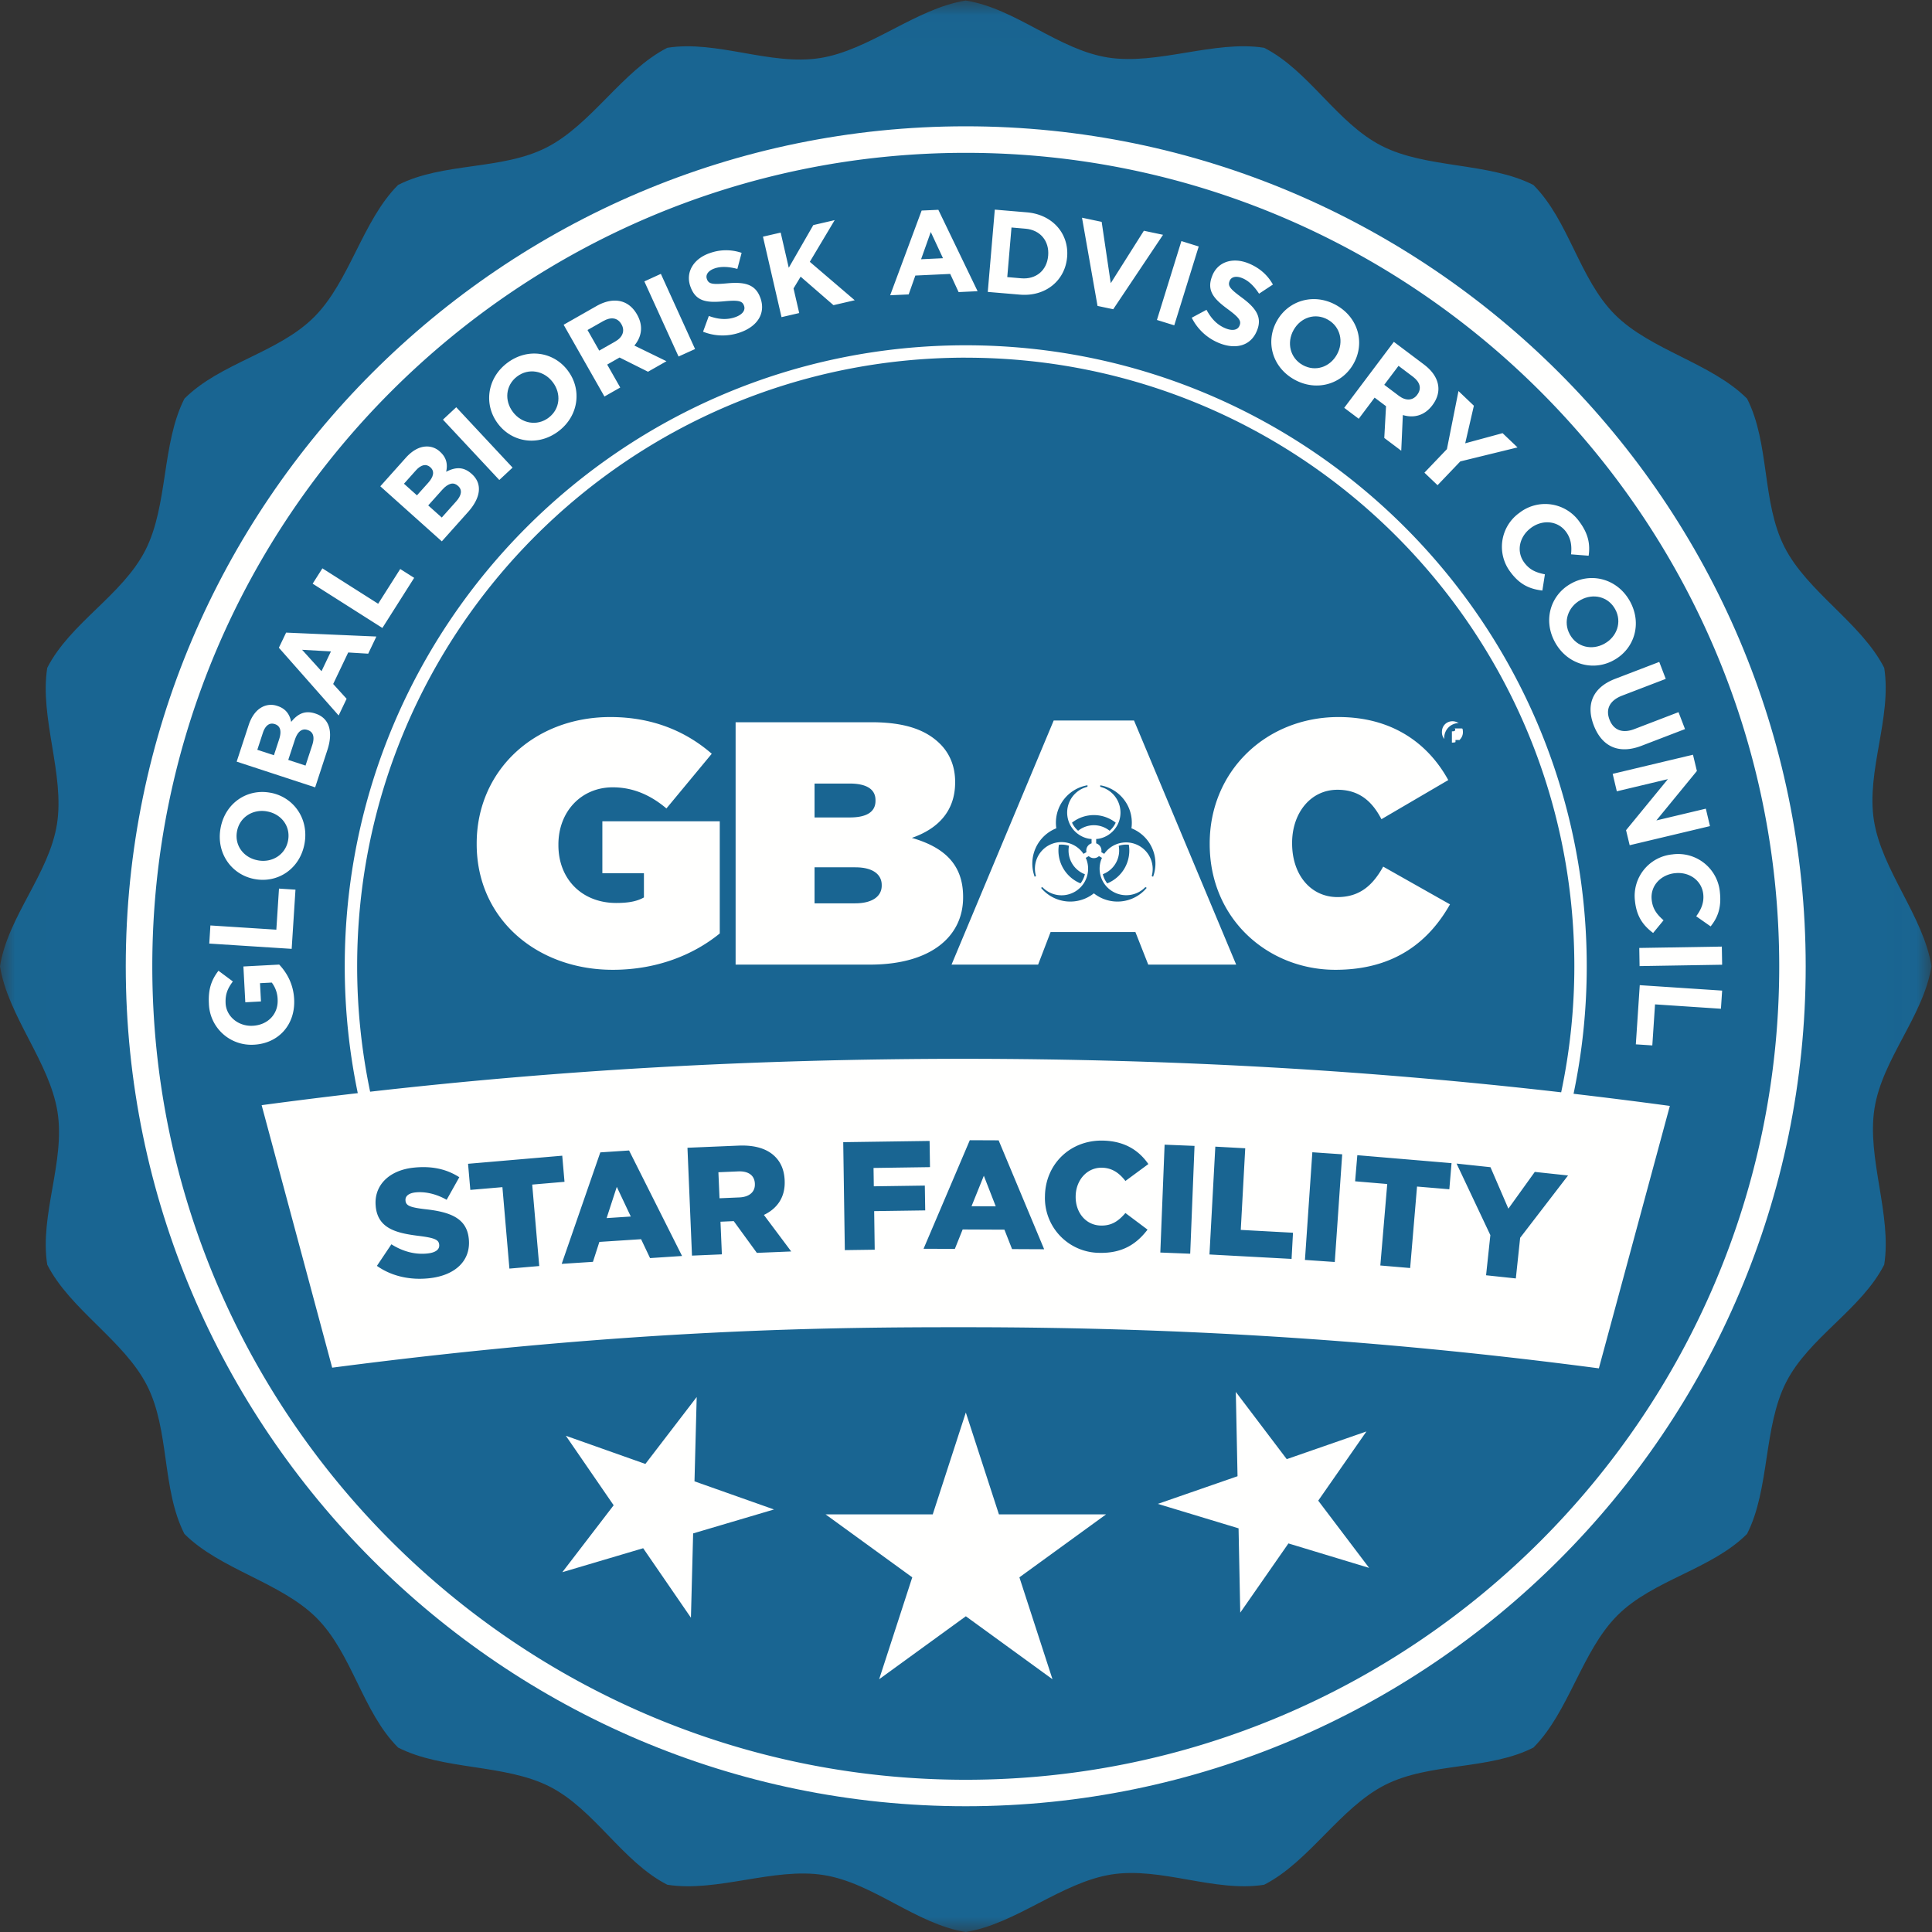 <svg width="64" height="64" viewBox="0 0 64 64" xmlns="http://www.w3.org/2000/svg" xmlns:xlink="http://www.w3.org/1999/xlink"><rect x="0" y="0" width="64" height="64" fill="#333333" stroke="none"/><defs><path id="a" d="M.008.018h63.974V64H.008z"/></defs><g fill="none" fill-rule="evenodd"><mask id="b" fill="#fff"><use xlink:href="#a"/></mask><path d="M60.317 31.32c0 15.779-12.792 28.57-28.572 28.57S3.174 47.1 3.174 31.32c0-15.78 12.792-28.572 28.571-28.572 15.78 0 28.572 12.792 28.572 28.571" fill="#FFFFFE" mask="url(#b)"/><path d="M31.991 59.834c-15.325 0-27.825-12.5-27.825-27.825s12.5-27.825 27.825-27.825 27.825 12.5 27.825 27.825-12.5 27.825-27.825 27.825zm30.104-23.116c.261-1.648 1.626-3.062 1.887-4.71-.26-1.647-1.644-3.176-1.905-4.824-.261-1.647.6-3.413.34-5.061-.758-1.486-2.546-2.513-3.303-4-.758-1.486-.484-3.432-1.241-4.918-1.18-1.18-3.198-1.604-4.377-2.783-1.18-1.18-1.522-3.115-2.701-4.295-1.486-.757-3.537-.536-5.023-1.294-1.486-.757-2.409-2.492-3.895-3.25-1.648-.26-3.53.582-5.177.322-1.647-.261-3.06-1.626-4.709-1.887-1.648.26-3.177 1.644-4.824 1.905-1.648.26-3.414-.6-5.062-.34-1.486.758-2.513 2.546-4 3.303-1.485.758-3.431.484-4.918 1.241-1.18 1.18-1.603 3.198-2.783 4.377-1.18 1.18-3.115 1.522-4.294 2.701-.758 1.486-.537 3.537-1.295 5.023-.757 1.486-2.492 2.409-3.25 3.895-.26 1.648.583 3.53.322 5.177C1.626 28.948.261 30.36 0 32.009c.261 1.647 1.644 3.176 1.905 4.824.261 1.648-.6 3.414-.34 5.061.758 1.487 2.546 2.514 3.304 4 .757 1.486.483 3.432 1.24 4.919 1.18 1.18 3.198 1.603 4.378 2.783 1.18 1.18 1.52 3.114 2.7 4.294 1.487.758 3.537.537 5.023 1.294 1.486.758 2.41 2.493 3.895 3.25 1.648.261 3.53-.582 5.177-.321 1.648.26 3.061 1.626 4.709 1.887 1.648-.261 3.177-1.645 4.825-1.905 1.647-.261 3.413.6 5.06.34 1.487-.758 2.514-2.546 4-3.304 1.487-.757 3.433-.483 4.92-1.24 1.178-1.18 1.603-3.198 2.782-4.378 1.18-1.18 3.115-1.52 4.295-2.7.757-1.487.537-3.537 1.294-5.024.757-1.486 2.492-2.408 3.25-3.895.26-1.647-.583-3.529-.322-5.176z" fill="#196592" mask="url(#b)"/><path d="M16.995 13.654c.284.373.795.475 1.18.182.386-.294.42-.802.137-1.175l-.005-.006c-.284-.373-.794-.476-1.18-.182-.385.294-.42.802-.136 1.175l.004.006m-6.345 8.581l.313-.656-.956-.054.643.71m9.94-11.485l-.004-.008c-.128-.224-.35-.25-.604-.105l-.52.295.388.683.53-.302c.255-.144.324-.363.21-.564m10.243-3.064l-.321.903.726-.034-.405-.869M14.257 15.48l-.006-.005c-.134-.12-.304-.083-.473.106l-.396.443.43.385.37-.413c.178-.198.226-.38.075-.516m37.746 5.537c.234.425.731.534 1.142.308l.007-.004c.41-.226.587-.716.353-1.14-.234-.424-.731-.534-1.142-.308l-.007.004c-.41.226-.587.716-.353 1.14m-5.059-7.935l.004-.006c.155-.206.092-.42-.143-.597l-.477-.36-.473.628.487.367c.235.176.463.152.602-.032m-3.793-.991c.423.237.903.068 1.133-.341l.004-.007c.23-.41.12-.918-.302-1.155s-.903-.068-1.132.341l-.004.007c-.23.409-.121.918.301 1.155m-8.43-3.616l.001-.008c.041-.483-.261-.85-.752-.891l-.463-.04-.14 1.643.463.04c.49.042.85-.261.891-.744m-19.548 7.621l-.006-.005c-.136-.123-.312-.096-.518.134l-.464.518.449.401.476-.533c.178-.198.215-.38.063-.515" fill="#196592"/><path d="M57.008 33.416l-2.183-.145-.09 1.36-.546-.036.13-1.96 2.729.18-.04.6zm-4.044 11.912c-6.594-.868-13.279-1.362-20.979-1.362h-.018c-4.191-.001-10.939.03-20.963 1.34L8.667 36.61c1.059-.142 2.12-.275 3.185-.398a20.628 20.628 0 01-.432-4.202c0-11.361 9.21-20.572 20.571-20.572s20.572 9.21 20.572 20.572c0 1.448-.152 2.86-.437 4.223 1.066.125 2.129.258 3.19.402l-2.352 8.694zm-10.283 5.8l-1.596 2.293-.056-2.793-2.674-.81 2.64-.916-.057-2.793 1.687 2.227 2.64-.917-1.597 2.292 1.686 2.227-2.673-.81zm-7.816 4.499l-2.87-2.086-2.872 2.086 1.097-3.376-2.871-2.085h3.549l1.096-3.375 1.097 3.375h3.549l-2.871 2.085 1.096 3.376zm-11.904-4.83l-.073 2.792-1.582-2.302-2.678.794 1.7-2.217-1.583-2.302 2.634.933 1.7-2.217-.073 2.793 2.634.932-2.679.793zM8.408 34.607A1.404 1.404 0 016.92 33.25c-.027-.491.09-.795.317-1.093l.477.355c-.165.22-.256.412-.24.728.024.438.429.764.893.74h.008c.5-.027.848-.39.822-.874a.96.96 0 00-.194-.557l-.39.02.032.605-.519.028-.063-1.186 1.186-.063c.253.268.469.644.495 1.143.046.851-.52 1.468-1.328 1.511h-.008zm-1.438-3.95l2.184.14.088-1.361.546.035-.126 1.961-2.73-.175.038-.6zm.337-3.227c.153-.83.881-1.312 1.646-1.17h.007c.765.142 1.28.86 1.127 1.69-.153.83-.88 1.312-1.646 1.171l-.007-.001c-.765-.141-1.28-.86-1.127-1.69zm.929-3.407c.097-.297.255-.504.453-.604a.627.627 0 01.5-.033l.007.002c.294.096.406.306.45.526.213-.263.448-.392.797-.278l.008.003c.475.156.586.62.394 1.206l-.405 1.237-2.6-.852.396-1.207zm1.242-3.067l2.99.13-.271.568-.662-.04-.498 1.044.445.49-.264.553-1.98-2.244.24-.501zm1.2-2.13L12.527 20l.731-1.151.462.293-1.053 1.66-2.31-1.467.323-.508zm2.767-3.664c.208-.232.436-.359.657-.37a.627.627 0 01.472.17l.005.005c.23.206.25.443.2.661.302-.155.569-.178.842.067l.006.005c.373.334.288.803-.124 1.263l-.867.97-2.038-1.824.847-.947zm1.668-1.672l1.867 2-.44.41-1.867-1.999.44-.41zm1.684-1.463c.672-.512 1.534-.378 2.006.24l.004.007c.472.618.37 1.496-.302 2.008-.671.511-1.534.378-2.005-.24l-.005-.007c-.471-.618-.37-1.497.302-2.008zm2.96-1.887c.302-.172.585-.22.83-.153.208.057.385.203.513.427l.004.007c.218.383.148.742-.09 1.026l1.064.519-.612.348-.942-.471-.41.234.432.76-.523.298-1.352-2.377 1.086-.618zm2.135-1.068l1.133 2.49-.547.248-1.133-2.488.547-.25zm1.602-.68a1.584 1.584 0 011.073-.016l-.141.532c-.285-.076-.544-.091-.76-.014-.218.078-.296.218-.251.343l.002.008c.06.169.191.184.677.14.571-.052.932.03 1.093.48l.003.006c.183.512-.104.938-.66 1.137a1.74 1.74 0 01-1.24-.02l.191-.521c.3.108.587.142.881.037.232-.083.339-.225.285-.376l-.003-.007c-.051-.144-.166-.186-.636-.142-.566.053-.952.03-1.135-.481l-.003-.008c-.167-.467.098-.91.624-1.099zm2.367-.687l.268 1.165.813-1.414.708-.164-.824 1.381 1.488 1.273-.704.163-1.088-.944-.235.39.188.815-.586.136-.615-2.666.587-.135zm4.67-.73l.553-.025 1.3 2.696-.629.03-.278-.602-1.155.054-.221.625-.613.028 1.042-2.805zm2.423-.031l1.063.09c.856.073 1.398.712 1.333 1.48l-.001.007c-.066.767-.708 1.312-1.565 1.239l-1.063-.09.233-2.726zm3.54.405l.301 2.032 1.097-1.737.635.134-1.65 2.466-.52-.11-.514-2.922.65.137zm3.215.816l-.81 2.612-.574-.178.81-2.613.574.179zm.975 2.085c-.458-.337-.73-.611-.526-1.115l.002-.007c.186-.46.679-.614 1.197-.405.37.15.637.393.81.703l-.459.303c-.161-.247-.344-.43-.558-.516-.214-.087-.365-.035-.415.089l-.003.007c-.067.166.02.265.412.554.46.342.675.644.496 1.086l-.003.007c-.203.503-.701.63-1.248.41a1.74 1.74 0 01-.911-.841l.489-.262c.152.281.342.497.632.614.228.093.402.058.462-.09l.003-.008c.057-.141 0-.249-.38-.529zm1.617.378c.38-.678 1.227-.933 1.963-.52.736.413.957 1.258.576 1.936l-.004.007c-.38.678-1.227.933-1.963.52-.736-.413-.956-1.258-.576-1.936l.004-.007zm4.871 1.448c.278.209.435.449.47.7.03.214-.033.435-.188.641l-.004.006c-.266.353-.623.432-.979.326l-.053 1.182-.562-.423.058-1.052-.378-.284-.526.7-.481-.362 1.644-2.186 1 .752zm1.142.878l.51.486-.287 1.245 1.238-.336.495.472-1.896.464-.753.788-.435-.415.745-.78.383-1.924zm2.028 4.027a1.39 1.39 0 011.984.31c.306.415.35.765.3 1.118l-.583-.046c.03-.284-.004-.526-.166-.746-.273-.371-.778-.412-1.156-.134l-.006.005c-.377.278-.5.77-.222 1.148.186.251.4.331.684.389l-.084.537c-.409-.048-.745-.188-1.058-.613a1.38 1.38 0 01.301-1.963l.006-.005zm3.653 2.939c.407.74.148 1.573-.533 1.948l-.007.004c-.68.375-1.534.145-1.942-.594-.407-.739-.148-1.573.533-1.948l.007-.004c.68-.375 1.534-.145 1.942.594zm1.185 2.569l-1.444.554c-.416.16-.552.45-.42.793.131.343.419.471.824.316l1.463-.561.215.561-1.44.553c-.774.297-1.32.008-1.583-.678-.263-.685-.041-1.252.71-1.54l1.46-.56.215.562zm1.031 3.052l-1.342 1.637 1.639-.39.137.578-2.66.633-.12-.498 1.386-1.691-1.692.403-.137-.578 2.66-.634.13.54zm.456 5.147l-.478-.335c.168-.23.262-.455.234-.727-.047-.459-.463-.75-.929-.701h-.008c-.466.05-.821.412-.772.879.032.31.176.488.393.682l-.345.42c-.329-.248-.548-.54-.602-1.064a1.38 1.38 0 011.254-1.54l.007-.002a1.39 1.39 0 011.554 1.272c.054.513-.085.838-.308 1.116zm.38 1.27l-2.734.045-.01-.601 2.735-.045.01.602zM31.992 5.063C17.15 5.063 5.045 17.168 5.045 32.01c0 14.842 12.105 26.947 26.947 26.947 14.842 0 26.947-12.105 26.947-26.947 0-14.842-12.105-26.947-26.947-26.947z" fill="#196592"/><path d="M8.54 28.5l.008.001c.46.085.907-.182.995-.659.088-.476-.228-.876-.689-.961l-.008-.002c-.46-.085-.907.183-.995.66-.088.476.228.876.689.96m1.654-4.315l-.008-.003c-.174-.057-.324.038-.42.331l-.217.661.572.188.223-.68c.082-.252.043-.434-.15-.497m-1.087-.196l-.008-.002c-.17-.056-.31.046-.39.287l-.185.565.55.18.173-.528c.082-.252.053-.439-.14-.502m3.379 17.945l.479-.714c.385.241.787.348 1.198.304.27-.029.402-.135.386-.288l-.001-.01c-.016-.152-.141-.216-.641-.28-.776-.093-1.382-.244-1.46-.97v-.011c-.07-.66.402-1.193 1.255-1.284.605-.064 1.094.048 1.513.317l-.419.748c-.35-.199-.717-.278-1.033-.245-.238.026-.345.135-.33.267v.01c.018.162.147.22.657.28.831.09 1.367.301 1.438.967l.001.01c.077.726-.45 1.219-1.314 1.31-.63.068-1.246-.067-1.73-.411m4.158-2.607l-1.063.091-.075-.865 3.12-.268.075.865-1.07.092.233 2.698-.988.085-.232-2.698m4.253.973l-.464-.983-.337 1.035.8-.052zm-1.01-2.125l.953-.063 1.755 3.495-1.06.07-.297-.626-1.382.09-.213.66-1.035.067 1.279-3.693zm4.607 1.492c.332-.014.524-.185.513-.446v-.01c-.012-.286-.228-.42-.554-.406l-.654.028.037.862.658-.028zm-1.72-1.645l1.689-.071c.546-.023.93.104 1.18.333.218.2.336.467.351.819v.01c.024.551-.252.926-.688 1.134l.905 1.21-1.138.047-.766-1.052-.439.02.046 1.081-.99.042-.15-3.573zm5.16-.185l2.861-.041.013.868-1.87.027.009.608 1.69-.024.013.822-1.691.024.018 1.278-.99.014-.053-3.576m5.052 2.125l-.394-1.013-.408 1.01.802.003zm-.86-2.19l.956.004 1.508 3.608-1.063-.005-.253-.644-1.384-.006-.258.643-1.037-.004 1.532-3.596zm2.491 1.837v-.01c.026-1.042.842-1.84 1.925-1.814.73.017 1.193.335 1.5.777l-.76.56c-.199-.256-.43-.43-.772-.439-.5-.012-.863.409-.876.93v.01c-.013.537.33.964.83.976.373.01.597-.16.818-.415l.733.55c-.349.456-.811.788-1.598.769a1.816 1.816 0 01-1.8-1.894m3.964-1.689l.99.04-.143 3.572-.99-.039.142-3.573m1.681.065l.99.054-.148 2.704 1.73.094-.047.867-2.72-.147.194-3.572m3.214.186l.989.068-.246 3.567-.988-.068.245-3.567m2.481 1.052l-1.064-.09.073-.865 3.121.264-.073.865-1.07-.09-.228 2.699-.988-.084.229-2.699m3.416 1.693l-1.119-2.37 1.123.12.593 1.373.875-1.217 1.102.118-1.587 2.065-.143 1.346-.986-.105.142-1.33M35.078 27.983a1.174 1.174 0 00.716 1.28.802.802 0 00.144-.303.839.839 0 01-.526-.942.798.798 0 00-.334-.035m1.455.977c.026.11.075.213.145.303a1.174 1.174 0 00.716-1.28.796.796 0 00-.335.036.84.84 0 01-.526.94" fill="#196592"/><path d="M36.868 29.537a.876.876 0 01-.393-1.049c.008-.024.02-.047.03-.07l-.1-.058a.25.25 0 01-.17.067.25.25 0 01-.169-.067l-.1.058c.01.023.022.046.03.07a.88.88 0 01-1.467.898l-.043.025a1.258 1.258 0 001.75.182 1.258 1.258 0 001.75-.182l-.044-.025a.88.88 0 01-1.074.151m-7.866-3.008v-.023c0-.356-.287-.55-.86-.55h-1.159v1.123h1.17c.573 0 .849-.195.849-.55m8.491.725c0-.623-.452-1.14-1.046-1.24v.05a.88.88 0 01-.044 1.719.904.904 0 01-.091.01v.144a.251.251 0 01.17.291l.097.057a.881.881 0 011.574.734l.044.025a1.258 1.258 0 00-.717-1.606c.009-.06.013-.122.013-.184" fill="#196592"/><path d="M35.714 27.52a.834.834 0 011.044 0 .796.796 0 00.201-.268 1.168 1.168 0 00-1.447 0 .8.8 0 00.202.268m-7.377 1.21h-1.354v1.194h1.342c.585 0 .883-.241.883-.585v-.023c0-.344-.287-.585-.871-.585" fill="#196592"/><path d="M34.723 28.013a.88.88 0 011.169.272l.098-.057a.25.25 0 01.17-.291v-.143c-.031-.003-.062-.006-.092-.011a.88.88 0 01-.044-1.72v-.05a1.258 1.258 0 00-1.032 1.425 1.258 1.258 0 00-.717 1.606l.043-.025a.88.88 0 01.405-1.006" fill="#196592"/><path d="M48.114 24.6a.34.34 0 01-.348-.354c0-.213.161-.354.348-.354.186 0 .347.14.347.354a.343.343 0 01-.347.353zm-3.877 7.526c-2.225 0-4.164-1.675-4.164-4.164v-.023c0-2.397 1.87-4.186 4.267-4.186 1.766 0 2.96.86 3.636 2.088l-2.214 1.296c-.298-.574-.722-.975-1.456-.975-.907 0-1.503.791-1.503 1.755v.022c0 1.044.62 1.778 1.503 1.778.757 0 1.181-.413 1.514-1.009l2.213 1.25c-.676 1.193-1.8 2.168-3.796 2.168zm-6.2-.172l-.425-1.078h-2.81l-.413 1.078h-2.868l3.384-8.086h2.661l3.384 8.086h-2.914zm-9.219 0h-4.45v-8.029h4.496c1.113 0 1.812.252 2.283.723.286.286.493.7.493 1.25v.023c0 .952-.574 1.537-1.434 1.835 1.032.298 1.698.849 1.698 1.95v.023c0 1.285-1.056 2.225-3.086 2.225zm-4.975-1.032c-.872.71-2.088 1.204-3.545 1.204-2.5 0-4.507-1.675-4.507-4.164v-.023c0-2.397 1.892-4.186 4.427-4.186 1.376 0 2.489.459 3.36 1.216l-1.502 1.812c-.527-.447-1.112-.7-1.778-.7-1.043 0-1.8.803-1.8 1.893v.023c0 1.135.791 1.915 1.915 1.915.459 0 .711-.069.918-.183v-.803h-1.377v-1.72h3.889v3.716zm8.148-19.074c-11.134 0-20.16 9.026-20.16 20.16 0 1.426.15 2.815.43 4.156 6.221-.708 12.6-1.088 19.729-1.09 7.125.006 13.505.396 19.726 1.11.284-1.347.436-2.743.436-4.175 0-11.135-9.026-20.16-20.16-20.16z" fill="#196592"/><path d="M48.207 24.164c0-.047-.046-.053-.085-.053h-.078v.115h.072c.048 0 .091-.005.091-.062" fill="#196592"/><path d="M48.512 24.8l-.186-.287h-.111v.287h-.119v-.67h.274c.174 0 .263.056.263.192 0 .122-.08.172-.188.183l.202.295h-.135zm-.169-.847a.487.487 0 00-.501.5c0 .275.192.5.501.5a.485.485 0 00.499-.5c0-.294-.22-.5-.499-.5z" fill="#196592"/></g></svg>